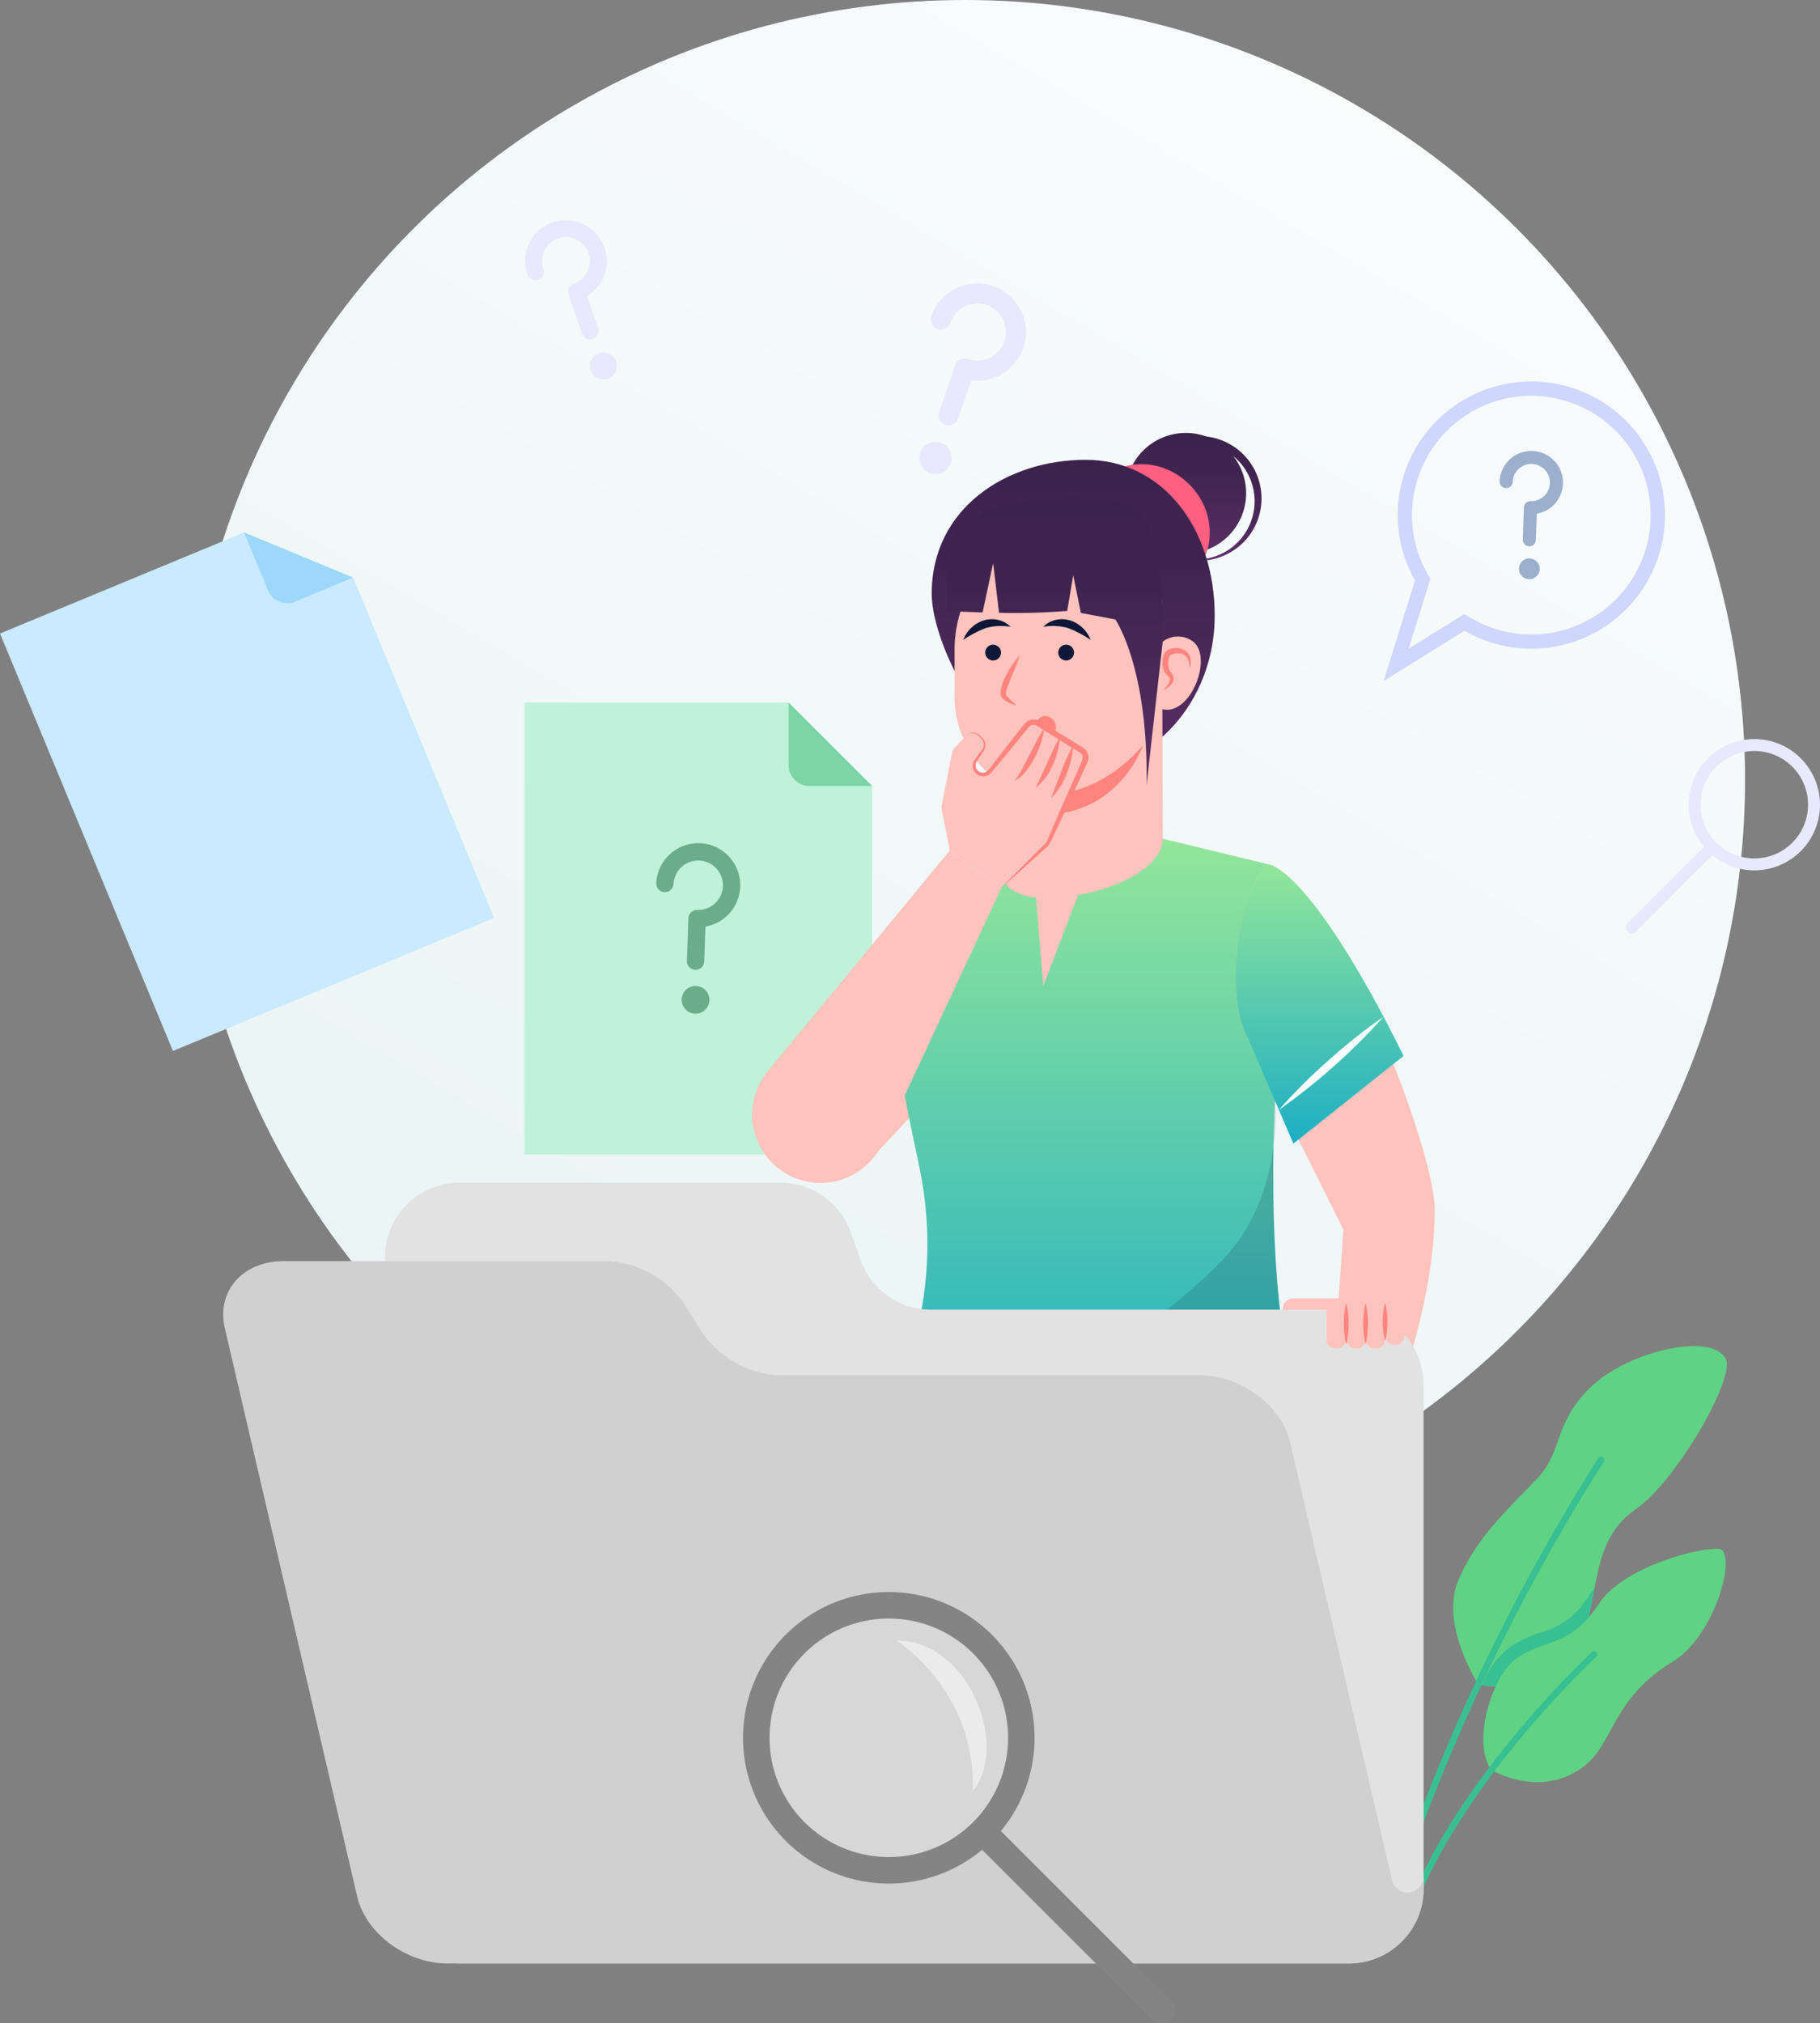 <svg xmlns="http://www.w3.org/2000/svg" xmlns:xlink="http://www.w3.org/1999/xlink" width="227.771" height="253.232" viewBox="0 0 227.771 253.232">
  <rect x="0" y="0" width="227.771" height="253.232" fill="#808080" stroke="none"/>
  <defs>
    <linearGradient id="linear-gradient" x1="0.11" y1="1.16" x2="0.934" y2="-0.236" gradientUnits="objectBoundingBox">
      <stop offset="0" stop-color="#e6f2f2"/>
      <stop offset="1" stop-color="#fff"/>
    </linearGradient>
    <linearGradient id="linear-gradient-2" x1="0.5" x2="0.5" y2="1" gradientUnits="objectBoundingBox">
      <stop offset="0" stop-color="#3b234c"/>
      <stop offset="0.337" stop-color="#402450"/>
      <stop offset="0.75" stop-color="#4f2a5c"/>
      <stop offset="1" stop-color="#5c2f67"/>
    </linearGradient>
    <linearGradient id="linear-gradient-5" x1="0.5" x2="0.5" y2="1" gradientUnits="objectBoundingBox">
      <stop offset="0" stop-color="#93e69a"/>
      <stop offset="1" stop-color="#1daec4"/>
    </linearGradient>
  </defs>
  <g id="Group_39578" data-name="Group 39578" transform="translate(-783.995 -244.324)">
    <circle id="Ellipse_2704" data-name="Ellipse 2704" cx="97.606" cy="97.606" r="97.606" transform="translate(807.176 244.324)" fill="url(#linear-gradient)"/>
    <g id="Group_39576" data-name="Group 39576" transform="translate(783.995 271.886)">
      <g id="Group_39574" data-name="Group 39574" transform="translate(0 0)">
        <g id="Group_39553" data-name="Group 39553" transform="translate(0 0)">
          <g id="Group_39546" data-name="Group 39546" transform="translate(65.634 60.364)">
            <g id="Group_39544" data-name="Group 39544" transform="translate(0)">
              <path id="Path_43264" data-name="Path 43264" d="M203.758,174.846v46.112h-43.5V164.406h33.061Z" transform="translate(-160.256 -164.406)" fill="#bff2d8"/>
              <path id="Path_43265" data-name="Path 43265" d="M226.238,174.849h-7.828a2.609,2.609,0,0,1-2.609-2.609v-7.828Z" transform="translate(-182.736 -164.408)" fill="#7bd5a7"/>
            </g>
            <g id="Group_39545" data-name="Group 39545" transform="translate(16.492 17.605)">
              <path id="Path_43266" data-name="Path 43266" d="M192.848,209.835a1.087,1.087,0,0,1-1.046-1.122l.186-5.337a1.087,1.087,0,0,1,1.122-1.046,3.091,3.091,0,1,0-2.981-3.2,1.087,1.087,0,0,1-2.168-.076,5.26,5.26,0,1,1,6.161,5.366l-.152,4.366A1.087,1.087,0,0,1,192.848,209.835Z" transform="translate(-187.961 -193.981)" fill="#6bad8b"/>
              <path id="Path_43267" data-name="Path 43267" d="M196.778,225.793A1.735,1.735,0,1,1,195.105,224,1.735,1.735,0,0,1,196.778,225.793Z" transform="translate(-190.125 -206.129)" fill="#6bad8b"/>
            </g>
          </g>
          <g id="Group_39549" data-name="Group 39549" transform="translate(0 39.073)">
            <g id="Group_39547" data-name="Group 39547" transform="translate(0 0)">
              <path id="Path_43268" data-name="Path 43268" d="M94.186,134.292l17.646,42.6-40.19,16.648L50,141.294l30.545-12.652Z" transform="translate(-50 -128.641)" fill="#c9eaff"/>
              <path id="Path_43269" data-name="Path 43269" d="M114.952,134.291l-7.23,3a2.609,2.609,0,0,1-3.41-1.413l-3-7.234Z" transform="translate(-70.768 -128.64)" fill="#9dd7fc"/>
            </g>
          </g>
          <g id="Group_39550" data-name="Group 39550" transform="translate(65.719 0)">
            <path id="Path_43270" data-name="Path 43270" d="M168.864,77.852a1.054,1.054,0,0,1-1.34-.652l-1.688-4.908a1.053,1.053,0,0,1,.652-1.34,3,3,0,1,0-3.817-1.862,1.054,1.054,0,1,1-1.992.687,5.11,5.11,0,1,1,7.457,2.721l1.382,4.014A1.054,1.054,0,0,1,168.864,77.852Z" transform="translate(-160.399 -63.003)" fill="#e8e9fd"/>
            <path id="Path_43271" data-name="Path 43271" d="M177.31,91.945a1.685,1.685,0,1,1-2.143-1.045A1.685,1.685,0,0,1,177.31,91.945Z" transform="translate(-165.916 -74.255)" fill="#e8e9fd"/>
          </g>
          <g id="Group_39551" data-name="Group 39551" transform="translate(115.062 7.91)">
            <path id="Path_43272" data-name="Path 43272" d="M247.482,93.979a1.255,1.255,0,0,1-.778-1.6l2.011-5.844a1.255,1.255,0,0,1,1.6-.778,3.577,3.577,0,1,0-2.217-4.547,1.255,1.255,0,1,1-2.374-.815,6.089,6.089,0,1,1,5,8.023l-1.646,4.78A1.255,1.255,0,0,1,247.482,93.979Z" transform="translate(-244.239 -76.29)" fill="#e8e9fd"/>
            <circle id="Ellipse_2645" data-name="Ellipse 2645" cx="2.008" cy="2.008" r="2.008" transform="translate(0 19.842)" fill="#e8e9fd"/>
          </g>
          <g id="Group_39552" data-name="Group 39552" transform="translate(203.461 64.938)">
            <path id="Path_43273" data-name="Path 43273" d="M407.429,186.114a8.215,8.215,0,1,1,11.619,0A8.215,8.215,0,0,1,407.429,186.114Zm1.056-1.056a6.722,6.722,0,1,0,0-9.506A6.722,6.722,0,0,0,408.486,185.058Z" transform="translate(-397.145 -172.09)" fill="#e8e9fd"/>
            <path id="Path_43274" data-name="Path 43274" d="M392.007,203.961l10.034-10.034,1.056,1.056-10.034,10.034a.746.746,0,0,1-1.056,0h0a.746.746,0,0,1,0-1.056Z" transform="translate(-391.788 -180.927)" fill="#e8e9fd"/>
          </g>
        </g>
        <g id="Group_39557" data-name="Group 39557" transform="translate(179.717 138.05) rotate(4.992)">
          <g id="Group_39555" data-name="Group 39555" transform="translate(0 0)">
            <g id="Group_39554" data-name="Group 39554" transform="translate(5.196 0)">
              <path id="Path_43275" data-name="Path 43275" d="M3.985,44.533c4.094.92,11.715-3.044,12.854-8.629C17.9,30.7,16.963,24.943,21.7,21.045s11.07-17.5,9.606-19.768C29.195-2,18.829,1.495,14.676,6.393s-2.631,8.161-5.558,11.855-7.01,8-8.767,13.672S3.985,44.533,3.985,44.533Z" transform="translate(0)" fill="#5fd284"/>
              <path id="Path_43276" data-name="Path 43276" d="M0,13.292A10.9,10.9,0,0,1,3.106,8.2,15.192,15.192,0,0,1,6.713,6.119,9.856,9.856,0,0,0,12.28,1.073,9.062,9.062,0,0,1,12.966,0c-.158,1.534-.3,3.08-.6,4.58C11.266,9.949,4.183,13.817,0,13.292Z" transform="translate(4.478 31.324)" fill="#38c092"/>
            </g>
            <path id="Path_43277" data-name="Path 43277" d="M.308,59.921l.018,0a.407.407,0,0,0,.479-.318A247.708,247.708,0,0,1,22.421.584.407.407,0,0,0,21.7.2,248.534,248.534,0,0,0,.008,59.447a.406.406,0,0,0,.3.475Z" transform="translate(0 14.853)" fill="#38c092"/>
          </g>
          <g id="Group_39556" data-name="Group 39556" transform="translate(2.368 25.068)">
            <path id="Path_43278" data-name="Path 43278" d="M1.374,30.02c-2.7-3.075-1.1-11.718,2.054-14.3S9.886,13.885,13,8.1C15.869,2.783,26.9-.719,27.789.125,29.5,1.748,27.4,11.2,22.863,14.507c-7.38,5.378-6.391,10.992-10.228,14.28C7.616,33.084,1.374,30.02,1.374,30.02Z" transform="translate(8.015 0)" fill="#5fd284"/>
            <path id="Path_43279" data-name="Path 43279" d="M.307,36.2a.407.407,0,0,0,.493-.3C5.168,18.385,21.1.865,21.259.69a.406.406,0,1,0-.6-.549C20.5.317,4.431,17.985.012,35.711a.407.407,0,0,0,.295.493Z" transform="translate(0 14.094)" fill="#38c092"/>
          </g>
        </g>
        <g id="Group_39567" data-name="Group 39567" transform="translate(27.935 26.622)">
          <path id="Path_43322" data-name="Path 43322" d="M333.174,274.56l-5.533-.644a1.289,1.289,0,0,1-1.142-1.281h0a1.29,1.29,0,0,1,1.29-1.29h5.382Z" transform="translate(-193.893 -163.027)" fill="#ffc3bd"/>
          <g id="Group_39561" data-name="Group 39561" transform="translate(66.196 0)">
            <path id="Path_43280" data-name="Path 43280" d="M323.117,164.823a7.549,7.549,0,1,1,0-10.675A7.549,7.549,0,0,1,323.117,164.823Z" transform="translate(-263.507 -151.937)" fill="url(#linear-gradient-2)"/>
            <path id="Path_43281" data-name="Path 43281" d="M313.949,165.649a7.8,7.8,0,1,1,10.851.177,7.805,7.805,0,0,1-10.851-.177Zm0,0a7.3,7.3,0,1,0-2.143-5.287,7.294,7.294,0,0,0,2.143,5.287Z" transform="translate(-263.521 -151.939)" fill="url(#linear-gradient-2)"/>
            <ellipse id="Ellipse_2646" data-name="Ellipse 2646" cx="7.705" cy="8.272" rx="7.705" ry="8.272" transform="translate(37.976 11.498) rotate(-45)" fill="#ff5f81"/>
            <path id="Path_43282" data-name="Path 43282" d="M321.167,174.851c0,10.779-7.929,19.516-17.709,19.516s-17.709-15.587-17.709-22.274c0-10.78,9.48-16.762,19.261-16.762S321.167,164.071,321.167,174.851Z" transform="translate(-263.279 -151.967)" fill="url(#linear-gradient-2)"/>
            <path id="Path_43283" data-name="Path 43283" d="M295.553,203.2c-8.915,3.1-16.863,13.179-32.429,35.47,0,0,4.641.924,15.719,3.647L299.5,220.194Z" transform="translate(-263.07 -152.413)" fill="#ffc3bd"/>
            <path id="Path_43284" data-name="Path 43284" d="M295.709,203.2h18.9l13.517,3.272c4.18,7.918-3.564,39.608,3.28,68.164,0,0-33.788,5.7-51.367,0,0,0,7.914-12.508,4.067-30.573-3.36-15.774-4.9-23.587.918-34.014Z" transform="translate(-263.227 -152.413)" fill="url(#linear-gradient-5)"/>
            <path id="Path_43285" data-name="Path 43285" d="M318.554,178.212a3.153,3.153,0,0,0-3.91-.01v-4.279a10.388,10.388,0,0,0-10.388-10.388,15.614,15.614,0,0,0-15.614,15.614v5.919a12.993,12.993,0,0,0,7.1,11.576v8.586l18.947-2.4-.043-16.209C318.138,187.49,320.978,180.257,318.554,178.212Z" transform="translate(-263.307 -152.045)" fill="#ffc3bd"/>
            <path id="Path_43286" data-name="Path 43286" d="M295.809,196.9v2.708c12.815,2.8,16.472-8.2,16.472-8.2C305.727,198.893,298.424,197.892,295.809,196.9Z" transform="translate(-263.373 -152.303)" fill="#ff847f"/>
            <path id="Path_43287" data-name="Path 43287" d="M328.536,206.5c-3.724,1.363-6.182,16.223-2.755,21.886l11.843,23.77-1.272,18.912c8.855,4.061,8.209,1.146,8.209,1.146s4.5-11.39,4.5-22.615C349.059,241.928,336.515,209.707,328.536,206.5Z" transform="translate(-263.636 -152.443)" fill="#ffc3bd"/>
            <g id="Group_39558" data-name="Group 39558" transform="translate(26.418 23.31)">
              <circle id="Ellipse_2647" data-name="Ellipse 2647" cx="0.99" cy="0.99" r="0.99" transform="translate(11.886 3.188)" fill="#0e1738"/>
              <circle id="Ellipse_2648" data-name="Ellipse 2648" cx="0.99" cy="0.99" r="0.99" transform="translate(2.75 3.188)" fill="#0e1738"/>
              <path id="Path_43288" data-name="Path 43288" d="M296.871,180.042c-.4,1.23-.948,2.367-1.389,3.513a7.314,7.314,0,0,0-.282.847c-.07.276-.117.553-.027.646a10.257,10.257,0,0,0,1.317,1.264,3.836,3.836,0,0,1-1.794-.886.85.85,0,0,1-.188-.309,1.274,1.274,0,0,1-.052-.32,2.322,2.322,0,0,1,.045-.548,5.693,5.693,0,0,1,.292-.962,10.552,10.552,0,0,1,2.078-3.244Z" transform="translate(-289.778 -175.508)" fill="#ff847f"/>
              <path id="Path_43289" data-name="Path 43289" d="M305.766,178.056a13.78,13.78,0,0,0-2.821-1.481,6.942,6.942,0,0,0-3.1-.153,3.153,3.153,0,0,1,1.554-.866,3.463,3.463,0,0,1,1.848.076A4.084,4.084,0,0,1,305.766,178.056Z" transform="translate(-289.83 -175.465)" fill="#0e1738"/>
              <path id="Path_43290" data-name="Path 43290" d="M289.735,178.057a4.084,4.084,0,0,1,2.52-2.423,3.462,3.462,0,0,1,1.848-.076,3.142,3.142,0,0,1,1.553.866,6.939,6.939,0,0,0-3.1.153A13.783,13.783,0,0,0,289.735,178.057Z" transform="translate(-289.735 -175.466)" fill="#0e1738"/>
            </g>
            <path id="Path_43291" data-name="Path 43291" d="M314.974,184.4c.544-.548,1.16-1.359.644-1.749-.047-.042-.126-.118-.222-.217a1.6,1.6,0,0,1-.21-.3,2.308,2.308,0,0,1-.24-.661,2.907,2.907,0,0,1,.067-1.366,1.413,1.413,0,0,1,.435-.686,1.7,1.7,0,0,1,.707-.272,2.247,2.247,0,0,1,1.37.148,1.557,1.557,0,0,1,.861,1.06,2.917,2.917,0,0,1-.031,1.255c-.094-.8-.393-1.62-1.049-1.778a1.87,1.87,0,0,0-1,0,1.286,1.286,0,0,0-.408.159.81.81,0,0,0-.172.339,2.346,2.346,0,0,0-.083,1.023,1.631,1.631,0,0,0,.127.483,1.191,1.191,0,0,0,.115.207c.036.054.092.126.181.234a1.068,1.068,0,0,1,.234.741,1.192,1.192,0,0,1-.3.652A3.331,3.331,0,0,1,314.974,184.4Z" transform="translate(-263.551 -152.187)" fill="#ff847f"/>
            <path id="Path_43292" data-name="Path 43292" d="M329.377,216.609l-5.347-.858c-.054,8.752,4.57,19.913,4.57,19.913s1.286,12.208-6.508,20.294-18.813,14.917-25.551,16.152-.163,1.4,17.03,1.4c5.219,0,8.194-.518,8.52,2.489,5.562-.627,9.253-1.247,9.253-1.247C326.217,253.358,329.277,230.208,329.377,216.609Z" transform="translate(-263.164 -152.529)" fill="#0e1738" opacity="0.15"/>
            <path id="Path_43293" data-name="Path 43293" d="M335.007,275.444l-7.053-.821a1.644,1.644,0,0,1-1.454-1.631h0a1.644,1.644,0,0,1,1.644-1.644h6.863Z" transform="translate(-263.658 -153.046)" fill="#ffc3bd"/>
            <path id="Path_43294" data-name="Path 43294" d="M314.744,203.2H295.832s-2.768,4.384,0,6.384a6.45,6.45,0,0,0,3.051.966l.911,11.112,4.349-11.394C309.328,209.335,314.744,206.666,314.744,203.2Z" transform="translate(-263.362 -152.413)" fill="#ffc3bd"/>
            <path id="Path_43295" data-name="Path 43295" d="M301.413,189.3a1.305,1.305,0,1,1-1.269-1.61A1.47,1.47,0,0,1,301.413,189.3Z" transform="translate(-263.401 -152.268)" fill="#ff847f"/>
            <g id="Group_39560" data-name="Group 39560" transform="translate(0 35.855)">
              <path id="Path_43296" data-name="Path 43296" d="M287.81,204.677l6.5,4.613-14.932,32.063a8.554,8.554,0,0,1-13.287,2.911h0a8.553,8.553,0,0,1-1.064-11.965Z" transform="translate(-263.07 -188.281)" fill="#ffc3bd"/>
              <path id="Path_43297" data-name="Path 43297" d="M288.032,204.527,287,199.384a1.089,1.089,0,0,1,0-.435l1.314-6.675a1.114,1.114,0,0,1,.285-.551l1.483-1.559a1.111,1.111,0,0,1,1.587-.023l.388.384a1.111,1.111,0,0,1,.134,1.418l-.918,1.336a1.109,1.109,0,0,0-.193.7h0a1.111,1.111,0,0,0,1.976.624l4.586-5.721a1.111,1.111,0,0,1,1.449-.252l5.406,3.333a1.111,1.111,0,0,1,.43,1.4L300.4,203.441a1.11,1.11,0,0,1-.247.35l-5.621,5.35Z" transform="translate(-263.292 -188.13)" fill="#ffc3bd"/>
              <g id="Group_39559" data-name="Group 39559" transform="translate(26.786 0)">
                <path id="Path_43298" data-name="Path 43298" d="M290.106,190.165a1.144,1.144,0,0,1,1.319-.281,2.2,2.2,0,0,1,.566.444,1.483,1.483,0,0,1,.448.584,1.212,1.212,0,0,1,.036.761,2.468,2.468,0,0,1-.35.652c-.245.388-.528.8-.741,1.168a.93.93,0,0,0,.2,1.064.9.9,0,0,0,1.045.129,5.2,5.2,0,0,0,.851-.99l.86-1.113,1.732-2.218.874-1.1.435-.552a1.451,1.451,0,0,1,1.631-.5,4.239,4.239,0,0,1,.681.372l1.2.731,2.4,1.461,1.2.744a1.962,1.962,0,0,1,.645.537,1.455,1.455,0,0,1,.272.87,1.859,1.859,0,0,1-.232.808l-.292.64-.584,1.28c-.784,1.7-1.543,3.419-2.353,5.11l-1.2,2.546a1.788,1.788,0,0,1-.427.657l-.518.477-1.038.95c-1.4,1.25-2.784,2.515-4.2,3.748,1.3-1.354,2.634-2.674,3.95-4.011l1-.99.5-.494a1.356,1.356,0,0,0,.305-.529l1.106-2.587c.728-1.73,1.506-3.437,2.259-5.155l.569-1.287a4.741,4.741,0,0,0,.446-1.171.743.743,0,0,0-.146-.446,1.273,1.273,0,0,0-.443-.337l-1.2-.731-2.387-1.49-1.193-.745c-.438-.289-.676-.435-1.021-.326a.779.779,0,0,0-.4.285l-.443.544-.887,1.093-1.789,2.175-.9,1.082-.45.544a1.9,1.9,0,0,1-.582.535,1.338,1.338,0,0,1-1.558-.239,1.31,1.31,0,0,1-.232-1.528c.284-.431.556-.772.834-1.163a2.239,2.239,0,0,0,.353-.561,1,1,0,0,0,.006-.624,1.287,1.287,0,0,0-.371-.54,2.147,2.147,0,0,0-.506-.454A1.087,1.087,0,0,0,290.106,190.165Z" transform="translate(-290.106 -188.131)" fill="#ff847f"/>
                <path id="Path_43299" data-name="Path 43299" d="M299.973,189.131a11.773,11.773,0,0,1-1.2,3.719,10.026,10.026,0,0,1-1.054,1.667,4.388,4.388,0,0,1-1.5,1.3,11.3,11.3,0,0,0,1.013-1.623c.3-.556.594-1.113.875-1.685C298.7,191.385,299.255,190.239,299.973,189.131Z" transform="translate(-290.163 -188.137)" fill="#ff847f"/>
                <path id="Path_43300" data-name="Path 43300" d="M301.927,190.332a9.912,9.912,0,0,1-.9,3.5,7.284,7.284,0,0,1-2.167,2.9c.534-1.1,1.009-2.132,1.491-3.207S301.312,191.387,301.927,190.332Z" transform="translate(-290.186 -188.148)" fill="#ff847f"/>
                <path id="Path_43301" data-name="Path 43301" d="M303.607,191.364a11.487,11.487,0,0,1-.82,3.574,8.227,8.227,0,0,1-1.967,3.1l1.277-3.375a26.3,26.3,0,0,1,1.511-3.3Z" transform="translate(-290.205 -188.158)" fill="#ff847f"/>
              </g>
            </g>
            <path id="Path_43302" data-name="Path 43302" d="M328.536,206.5c-3.724,1.363-6.183,16.223-2.755,21.886l5.588,13,13.785-10.972C339.78,219.394,332.885,208.249,328.536,206.5Z" transform="translate(-263.636 -152.443)" fill="url(#linear-gradient-5)"/>
            <path id="Path_43303" data-name="Path 43303" d="M310.266,161.02c-5.18-2.133-20.549-1.185-22.6,5.338v7.926s1.879.116,4.472.192l1.318-6.178.739,6.226a80.169,80.169,0,0,0,8.532-.24l.752-4.458.96,4.715,4.308.811s4.16,5.98,3.909,20.734l2.023-17.952S315.447,163.152,310.266,161.02Z" transform="translate(-263.298 -152.011)" fill="url(#linear-gradient-2)"/>
            <path id="Path_43304" data-name="Path 43304" d="M329.607,237.345a69.09,69.09,0,0,1,6.222-6.2,68.169,68.169,0,0,1,6.881-5.462,77.941,77.941,0,0,1-13.1,11.663Z" transform="translate(-263.687 -152.621)" fill="#fff"/>
          </g>
          <g id="Group_39563" data-name="Group 39563" transform="translate(0 93.831)">
            <path id="Path_43305" data-name="Path 43305" d="M159.567,248.659l-1.207-3.419a9.35,9.35,0,0,0-8.819-6.24H109.4a9.35,9.35,0,0,0-9.35,9.35v79.025a9.35,9.35,0,0,0,9.35,9.35H220.686a9.35,9.35,0,0,0,9.35-9.35V264.25a9.35,9.35,0,0,0-9.35-9.35h-52.3a9.351,9.351,0,0,1-8.819-6.241Z" transform="translate(-79.81 -239)" fill="#e2e2e2"/>
            <path id="Path_43308" data-name="Path 43308" d="M207,337.027v1.528a9.35,9.35,0,0,1-9.35,9.35H84.837c-5.164,0-10.231-3.764-11.311-8.412L56.975,268.412C55.887,263.764,59.2,260,64.368,260h40.143a12.335,12.335,0,0,1,10.123,5.611l1.927,3.077a12.335,12.335,0,0,0,10.123,5.609h52.3c5.164,0,10.231,3.769,11.311,8.412l12.77,54.835a2,2,0,0,0,3.933-.519Z" transform="translate(-56.768 -250.18)" fill="#d0d0d0"/>
          </g>
          <g id="Group_39566" data-name="Group 39566" transform="translate(65.057 145.07)">
            <g id="Group_39564" data-name="Group 39564" transform="translate(0 0)">
              <path id="Path_43312" data-name="Path 43312" d="M250,392.257a18.243,18.243,0,1,1,0-25.8A18.243,18.243,0,0,1,250,392.257Zm-2.345-2.346a14.925,14.925,0,1,0-21.108,0,14.925,14.925,0,0,0,21.108,0Z" transform="translate(-218.861 -361.115)" fill="#848484"/>
              <path id="Path_43313" data-name="Path 43313" d="M295.1,439.692l-22.28-22.28,2.345-2.346,22.281,22.281a1.659,1.659,0,0,1,0,2.345h0A1.658,1.658,0,0,1,295.1,439.692Z" transform="translate(-243.948 -386.2)" fill="#848484"/>
            </g>
            <g id="Group_39565" data-name="Group 39565" transform="translate(19.245 6.065)">
              <path id="Path_43314" data-name="Path 43314" d="M254.83,372.451c9,0,14.134,13.242,9.5,18.86a21.37,21.37,0,0,0-2.452-10.835,23.472,23.472,0,0,0-7.047-8.026Z" transform="translate(-254.83 -372.451)" fill="#fff" opacity="0.5"/>
            </g>
            <circle id="Ellipse_2794" data-name="Ellipse 2794" cx="14.925" cy="14.925" r="14.925" transform="translate(3.318 3.318)" fill="#fff" opacity="0.15"/>
          </g>
          <g id="Group_39577" data-name="Group 39577" transform="translate(138.106 108.317)">
            <path id="Path_43315" data-name="Path 43315" d="M342.319,270.061H335.1a1.244,1.244,0,0,0-1.257,1.231v3.99a1.05,1.05,0,0,0,1.136,1.038h.16a1.123,1.123,0,0,0,1.128-1.038h.016a1.122,1.122,0,0,0,1.128,1.038h.16a1.123,1.123,0,0,0,1.128-1.038h.016a1.123,1.123,0,0,0,1.128,1.038h.16c1.142,0,1.087-.905,1.128-1.484h.016a1.123,1.123,0,0,0,1.128,1.038h.16a1.122,1.122,0,0,0,1.128-1.038h.008v-3.544A1.244,1.244,0,0,0,342.319,270.061Z" transform="translate(-333.848 -270.061)" fill="#ffc3bd"/>
            <g id="Group_39568" data-name="Group 39568" transform="translate(2.142 0.544)">
              <path id="Path_43316" data-name="Path 43316" d="M336.875,270.061a10.5,10.5,0,0,1,.3,2.609,10.387,10.387,0,0,1-.289,2.609,10.354,10.354,0,0,1-.3-2.609A10.5,10.5,0,0,1,336.875,270.061Z" transform="translate(-336.585 -270.061)" fill="#ff847f"/>
              <path id="Path_43317" data-name="Path 43317" d="M339.983,270.061a11.743,11.743,0,0,1,0,5.219,10.389,10.389,0,0,1-.294-2.609A10.494,10.494,0,0,1,339.983,270.061Z" transform="translate(-337.26 -270.061)" fill="#ff847f"/>
              <path id="Path_43318" data-name="Path 43318" d="M343.1,270.061a8.815,8.815,0,0,1,.294,2.387,8.7,8.7,0,0,1-.294,2.388,8.724,8.724,0,0,1-.292-2.388,8.813,8.813,0,0,1,.293-2.387Z" transform="translate(-337.938 -270.061)" fill="#ff847f"/>
            </g>
          </g>
        </g>
        <g id="Group_39573" data-name="Group 39573" transform="translate(173.147 20.18)">
          <g id="Group_39572" data-name="Group 39572" transform="translate(14.538 8.694)">
            <g id="Group_39570" data-name="Group 39570" transform="translate(0 0)">
              <path id="Path_43319" data-name="Path 43319" d="M368.964,123.446a.815.815,0,0,1-.788-.845l.14-4.02a.815.815,0,0,1,.845-.788,2.328,2.328,0,1,0-2.245-2.408.816.816,0,0,1-1.631-.054,3.961,3.961,0,1,1,4.64,4.041l-.115,3.288a.815.815,0,0,1-.847.786Z" transform="translate(-365.285 -111.509)" fill="#9cafcd"/>
            </g>
            <g id="Group_39571" data-name="Group 39571" transform="translate(2.4 13.455)">
              <path id="Path_43320" data-name="Path 43320" d="M371.926,135.464a1.3,1.3,0,1,1-.349-.938A1.3,1.3,0,0,1,371.926,135.464Z" transform="translate(-369.318 -134.112)" fill="#9cafcd"/>
            </g>
          </g>
          <path id="Path_43321" data-name="Path 43321" d="M340.863,134.406l3.932-12.572a16.723,16.723,0,1,1,6.2,6.271ZM359.36,98.7a14.932,14.932,0,0,0-12.83,22.571l.2.343L344,130.351l6.988-4.346.472.3a14.931,14.931,0,1,0,7.9-27.6Z" transform="translate(-340.863 -96.902)" fill="#cfd7fe"/>
        </g>
      </g>
    </g>
  </g>
</svg>
